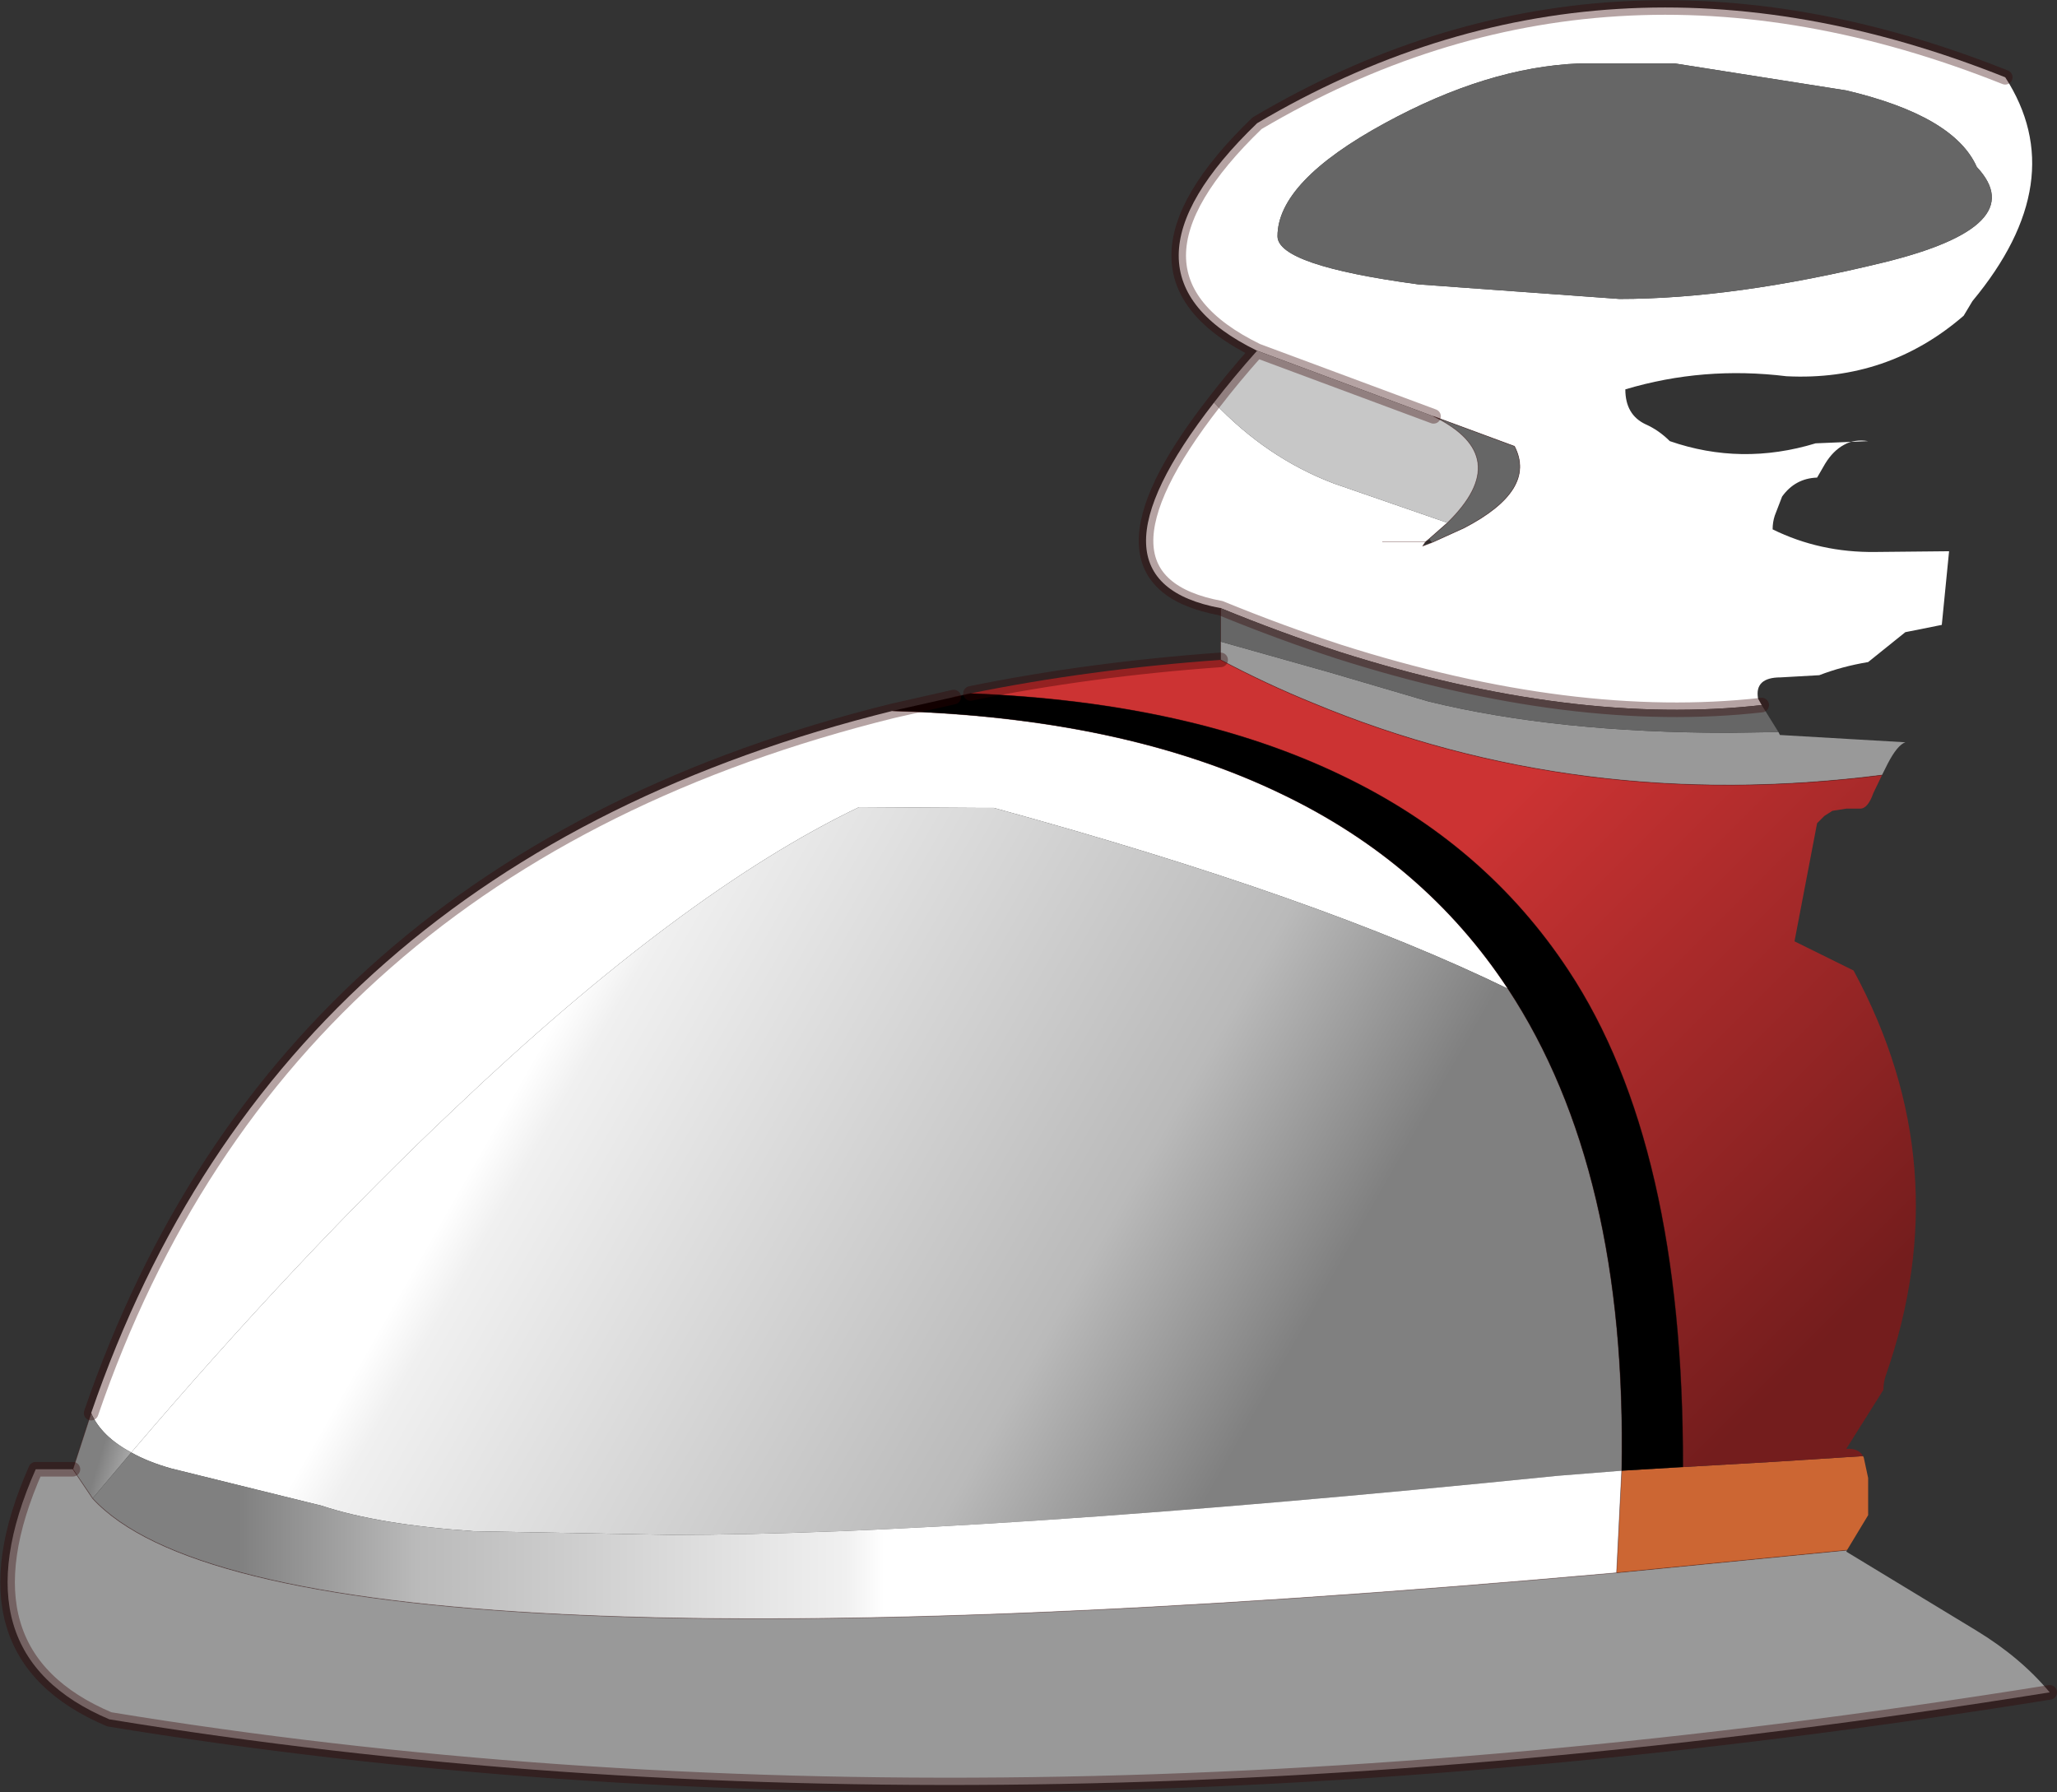 <?xml version="1.0" encoding="UTF-8" standalone="no"?>
<svg xmlns:xlink="http://www.w3.org/1999/xlink" height="122.9px" width="141.05px" xmlns="http://www.w3.org/2000/svg">
  <rect width="100%" height="100%" fill="#333333" stroke="none"/>
  <g transform="matrix(1.0, 0.0, 0.0, 1.0, 0.5, 0.5)">
    <path d="M126.1 5.7 L114.35 3.85 107.8 3.85 Q101.5 4.1 94.45 7.95 87.1 11.95 87.1 15.7 87.1 17.7 96.75 19.0 L110.55 20.0 Q118.4 20.0 128.65 17.5 138.85 15.0 135.05 10.95 133.5 7.45 126.1 5.7 M137.0 4.8 Q141.6 11.9 134.75 20.15 L134.15 21.15 Q128.95 25.65 122.0 25.3 116.3 24.6 110.95 26.2 110.95 27.95 112.35 28.6 113.25 29.0 114.0 29.75 118.9 31.45 124.0 29.9 L127.6 29.75 Q126.65 29.6 125.95 30.0 125.2 30.4 124.65 31.3 L124.1 32.25 Q122.6 32.3 121.7 33.55 L121.2 34.85 Q121.05 35.3 121.05 35.8 124.3 37.4 128.1 37.35 L133.15 37.3 132.65 42.35 130.15 42.85 127.6 44.9 Q125.8 45.2 124.25 45.8 L121.6 45.95 Q119.8 45.95 120.05 47.4 L120.3 47.85 Q107.4 49.3 91.35 44.2 87.35 42.9 83.2 41.2 73.2 39.35 82.75 27.1 86.35 30.9 90.95 32.65 L98.75 35.35 97.5 36.45 97.25 36.65 97.05 36.95 97.7 36.7 99.9 35.7 Q104.9 33.1 103.35 30.1 L97.8 28.05 85.7 23.55 Q74.95 18.3 85.7 7.95 109.55 -6.15 137.0 4.8 M5.75 96.4 Q18.7 58.65 60.7 48.25 76.55 48.7 87.4 53.95 97.2 58.65 102.9 67.3 89.95 61.0 67.65 54.9 L67.6 54.9 66.6 54.9 58.4 54.85 Q46.3 60.65 30.65 75.55 20.1 85.5 8.5 99.1 6.45 98.0 5.75 96.4 M94.3 36.65 L97.25 36.65 94.3 36.65" fill="#ffffff" fill-rule="evenodd" stroke="none"/>
    <path d="M121.45 49.7 L121.55 49.9 130.15 50.4 Q129.6 50.6 128.95 51.85 L128.55 52.65 Q107.75 55.3 89.5 47.7 86.3 46.4 83.2 44.75 L83.2 43.5 90.65 45.6 97.45 47.6 Q106.25 49.75 118.1 49.75 L121.45 49.7 M126.15 105.8 L126.1 105.9 135.0 111.3 Q138.05 113.15 140.05 115.55 67.05 127.25 7.0 117.4 -3.65 112.9 1.95 100.25 L4.5 100.25 5.85 102.25 Q18.1 115.6 110.35 107.35 L126.15 105.8" fill="#999999" fill-rule="evenodd" stroke="none"/>
    <path d="M126.1 5.7 Q133.5 7.45 135.05 10.95 138.85 15.0 128.65 17.5 118.4 20.0 110.55 20.0 L96.75 19.0 Q87.1 17.7 87.1 15.7 87.1 11.95 94.45 7.95 101.5 4.1 107.8 3.85 L114.35 3.85 126.1 5.7 M120.3 47.85 L121.45 49.7 118.1 49.75 Q106.25 49.75 97.45 47.6 L90.65 45.6 83.2 43.5 83.2 41.2 Q87.35 42.9 91.35 44.2 107.4 49.3 120.3 47.85 M97.8 28.05 L103.35 30.1 Q104.9 33.1 99.9 35.7 L97.7 36.7 97.5 36.45 98.75 35.35 Q103.4 30.8 97.8 28.05" fill="#666666" fill-rule="evenodd" stroke="none"/>
    <path d="M127.25 99.35 L127.3 99.45 127.6 100.85 127.6 102.9 127.6 103.4 126.15 105.8 110.35 107.35 110.7 100.35 114.9 100.1 121.0 99.75 127.25 99.35" fill="#cc6633" fill-rule="evenodd" stroke="none"/>
    <path d="M102.9 67.3 Q111.1 79.75 110.7 100.35 L106.3 100.7 Q66.3 104.75 45.5 104.75 L32.0 104.5 Q25.45 104.05 21.55 102.75 L11.25 100.2 Q9.65 99.75 8.5 99.1 20.1 85.5 30.65 75.55 46.3 60.65 58.4 54.85 L66.6 54.9 67.6 54.9 67.65 54.9 Q89.95 61.0 102.9 67.3" fill="url(#gradient0)" fill-rule="evenodd" stroke="none"/>
    <path d="M4.5 100.25 L5.75 96.4 Q6.45 98.0 8.5 99.1 L5.85 102.25 4.5 100.25" fill="url(#gradient1)" fill-rule="evenodd" stroke="none"/>
    <path d="M8.5 99.1 Q9.65 99.75 11.25 100.2 L21.55 102.75 Q25.45 104.05 32.0 104.5 L45.5 104.75 Q66.3 104.75 106.3 100.7 L110.7 100.35 110.35 107.35 Q18.1 115.6 5.85 102.25 L8.5 99.1" fill="url(#gradient2)" fill-rule="evenodd" stroke="none"/>
    <path d="M128.55 52.65 L127.95 53.9 Q127.6 54.9 127.1 54.95 L126.1 54.95 125.15 55.1 124.6 55.45 124.1 55.95 122.55 64.05 126.6 66.05 Q133.85 79.45 128.8 93.85 128.65 94.3 128.65 94.8 L126.1 98.85 Q126.95 98.8 127.25 99.35 L121.0 99.75 114.9 100.1 Q114.95 78.0 107.05 66.05 101.35 57.4 91.55 52.7 81.1 47.65 66.05 47.05 74.15 45.4 83.2 44.75 86.3 46.4 89.5 47.7 107.75 55.3 128.55 52.65" fill="url(#gradient3)" fill-rule="evenodd" stroke="none"/>
    <path d="M82.75 27.1 Q84.05 25.4 85.7 23.55 L97.8 28.05 Q103.4 30.8 98.75 35.35 L90.95 32.65 Q86.35 30.9 82.75 27.1" fill="#c7c7c7" fill-rule="evenodd" stroke="none"/>
    <path d="M60.7 48.25 L64.9 47.3 66.05 47.05 Q81.1 47.65 91.55 52.7 101.35 57.4 107.05 66.05 114.95 78.0 114.9 100.1 L110.7 100.35 Q111.1 79.75 102.9 67.3 97.2 58.65 87.4 53.95 76.55 48.7 60.7 48.25" fill="#000000" fill-rule="evenodd" stroke="none"/>
    <path d="M4.5 100.25 L5.75 96.4 M64.9 47.3 L66.05 47.05 Q81.1 47.65 91.55 52.7 101.35 57.4 107.05 66.05 114.95 78.0 114.9 100.1 M83.2 44.75 L83.2 43.5 83.2 41.2 M97.7 36.7 L97.05 36.95 97.25 36.65 94.3 36.65 M97.7 36.7 L99.9 35.7 Q104.9 33.1 103.35 30.1 L97.8 28.05 Q103.4 30.8 98.75 35.35 L97.5 36.45 97.25 36.65 97.7 36.7 M83.2 44.75 Q86.3 46.4 89.5 47.7 107.75 55.3 128.55 52.65 M60.7 48.25 Q76.55 48.7 87.4 53.95 97.2 58.65 102.9 67.3 111.1 79.75 110.7 100.35 L110.35 107.35 126.15 105.8 M4.5 100.25 L5.85 102.25 Q18.1 115.6 110.35 107.35" fill="none" stroke="#330000" stroke-linecap="round" stroke-linejoin="round" stroke-opacity="0.361" stroke-width="0.05"/>
    <path d="M140.05 115.55 Q67.05 127.25 7.0 117.4 -3.65 112.9 1.95 100.25 L4.5 100.25 M5.75 96.4 Q18.7 58.65 60.7 48.25 L64.9 47.3 M66.05 47.05 Q74.15 45.4 83.2 44.75 M83.2 41.2 Q73.2 39.35 82.75 27.1 84.05 25.4 85.7 23.55 74.95 18.3 85.7 7.95 109.55 -6.15 137.0 4.8 M83.2 41.2 Q87.35 42.9 91.35 44.2 107.4 49.3 120.3 47.85 M85.7 23.55 L97.8 28.05" fill="none" stroke="#330000" stroke-linecap="round" stroke-linejoin="round" stroke-opacity="0.361" stroke-width="1.0"/>
  </g>
  <defs>
    <linearGradient gradientTransform="matrix(-0.029, -0.017, 0.024, -0.042, 58.9, 87.65)" gradientUnits="userSpaceOnUse" id="gradient0" spreadMethod="pad" x1="-819.2" x2="819.2">
      <stop offset="0.0" stop-color="#808080"/>
      <stop offset="0.275" stop-color="#bababa"/>
      <stop offset="0.941" stop-color="#f0f0f0"/>
      <stop offset="1.0" stop-color="#ffffff"/>
    </linearGradient>
    <linearGradient gradientTransform="matrix(0.006, 0.002, -9.0E-4, 0.003, 11.35, 100.75)" gradientUnits="userSpaceOnUse" id="gradient1" spreadMethod="pad" x1="-819.2" x2="819.2">
      <stop offset="0.0" stop-color="#808080"/>
      <stop offset="0.275" stop-color="#bababa"/>
      <stop offset="0.941" stop-color="#f0f0f0"/>
      <stop offset="1.0" stop-color="#ffffff"/>
    </linearGradient>
    <linearGradient gradientTransform="matrix(0.027, 0.0, 0.0, 0.007, 38.0, 104.8)" gradientUnits="userSpaceOnUse" id="gradient2" spreadMethod="pad" x1="-819.2" x2="819.2">
      <stop offset="0.0" stop-color="#808080"/>
      <stop offset="0.275" stop-color="#bababa"/>
      <stop offset="0.941" stop-color="#f0f0f0"/>
      <stop offset="1.0" stop-color="#ffffff"/>
    </linearGradient>
    <linearGradient gradientTransform="matrix(0.018, 0.018, -0.02, 0.02, 114.9, 71.8)" gradientUnits="userSpaceOnUse" id="gradient3" spreadMethod="pad" x1="-819.2" x2="819.2">
      <stop offset="0.0" stop-color="#cc3333"/>
      <stop offset="1.0" stop-color="#741d1d"/>
    </linearGradient>
  </defs>
</svg>

